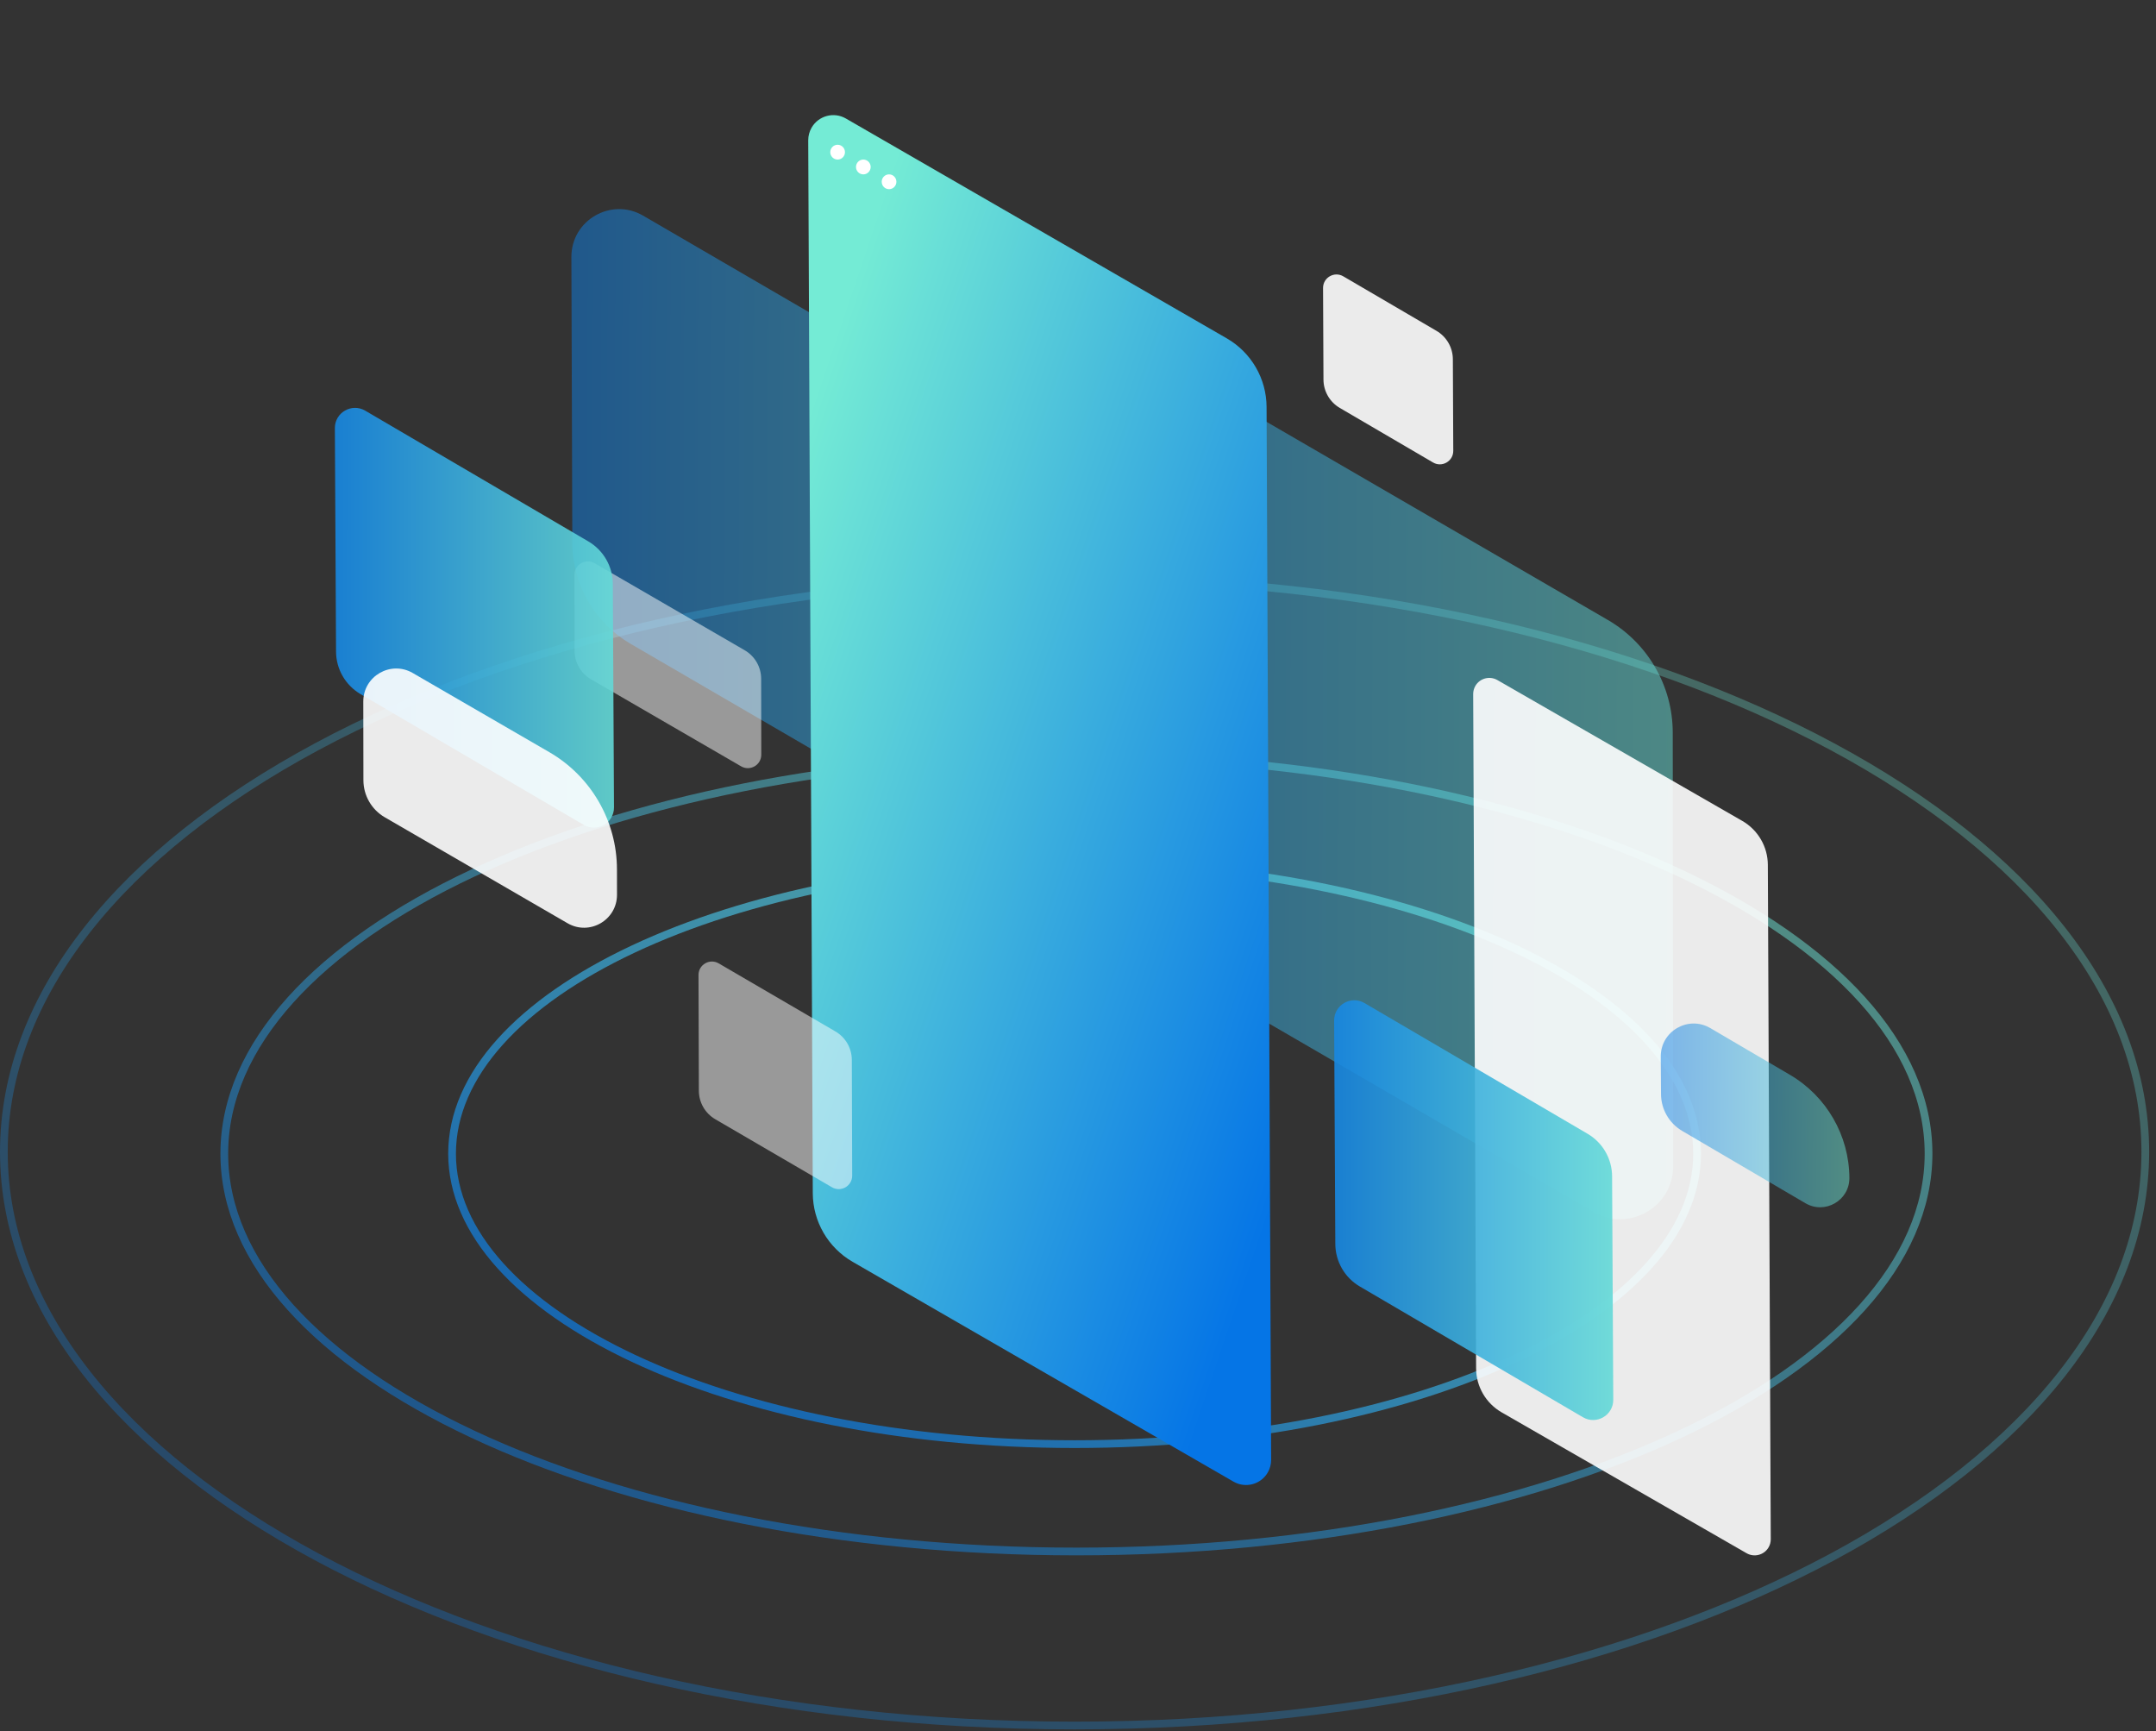 <svg width="279" height="224" viewBox="0 0 279 224" fill="none" xmlns="http://www.w3.org/2000/svg">
<rect x="0" y="0" width="279" height="224" fill="#333333" stroke="none"/>
<path opacity="0.5" d="M249.566 149.276C249.566 163.321 237.415 176.19 217.41 185.578C197.444 194.946 169.827 200.754 139.295 200.754C108.763 200.754 81.146 194.946 61.181 185.578C41.176 176.19 29.025 163.321 29.025 149.276C29.025 135.23 41.176 122.361 61.181 112.974C81.146 103.605 108.763 97.797 139.295 97.797C169.827 97.797 197.444 103.605 217.41 112.974C237.415 122.361 249.566 135.23 249.566 149.276Z" stroke="url(#paint0_linear)"/>
<path opacity="0.7" d="M219.615 149.276C219.615 159.486 210.789 168.882 196.161 175.755C181.573 182.609 161.384 186.862 139.058 186.862C116.731 186.862 96.542 182.609 81.954 175.755C67.326 168.882 58.5 159.486 58.5 149.276C58.5 139.067 67.326 129.671 81.954 122.798C96.542 115.944 116.731 111.69 139.058 111.69C161.384 111.69 181.573 115.944 196.161 122.798C210.789 129.671 219.615 139.067 219.615 149.276Z" stroke="url(#paint1_linear)"/>
<path opacity="0.3" d="M277.615 149.036C277.615 169.401 262.248 187.952 237.149 201.441C212.071 214.919 177.391 223.271 139.058 223.271C100.724 223.271 66.044 214.919 40.966 201.441C15.867 187.952 0.5 169.401 0.5 149.036C0.5 128.671 15.867 110.121 40.966 96.631C66.044 83.153 100.724 74.802 139.058 74.802C177.391 74.802 212.071 83.153 237.149 96.631C262.248 110.121 277.615 128.671 277.615 149.036Z" stroke="url(#paint2_linear)"/>
<path opacity="0.5" d="M155.441 69.93C160.096 72.638 162.966 77.61 162.983 82.995L163.103 119.975C163.119 124.746 157.948 127.731 153.824 125.331L81.604 83.305C76.95 80.597 74.079 75.624 74.062 70.239L73.942 33.26C73.926 28.489 79.097 25.504 83.221 27.903L155.441 69.93Z" fill="url(#paint3_linear)"/>
<path opacity="0.5" d="M208.067 80.221C213.259 83.235 216.457 88.781 216.463 94.784L216.522 150.881C216.528 156.172 210.794 159.477 206.218 156.821L129.428 112.244C124.236 109.231 121.039 103.684 121.032 97.681L120.973 41.585C120.968 36.294 126.701 32.988 131.277 35.645L208.067 80.221Z" fill="url(#paint4_linear)"/>
<path d="M158.752 43.781L109.457 15.332C107.905 14.437 105.921 14.969 105.025 16.52C104.738 17.017 104.588 17.582 104.59 18.156L105.18 154.395C105.195 158.058 107.157 161.437 110.33 163.269L159.626 191.717C161.177 192.613 163.162 192.081 164.058 190.53C164.345 190.033 164.495 189.468 164.492 188.894L163.903 52.655C163.887 48.992 161.926 45.613 158.752 43.781Z" fill="url(#paint5_linear)"/>
<path d="M108.393 20.647C108.919 20.647 109.344 20.218 109.344 19.689C109.344 19.159 108.919 18.73 108.393 18.73C107.868 18.73 107.443 19.159 107.443 19.689C107.443 20.218 107.868 20.647 108.393 20.647Z" fill="white"/>
<path d="M111.721 22.563C112.246 22.563 112.672 22.134 112.672 21.605C112.672 21.076 112.246 20.646 111.721 20.646C111.196 20.646 110.771 21.076 110.771 21.605C110.771 22.134 111.196 22.563 111.721 22.563Z" fill="white"/>
<path d="M115.049 24.479C115.574 24.479 116 24.05 116 23.521C116 22.991 115.574 22.562 115.049 22.562C114.524 22.562 114.098 22.991 114.098 23.521C114.098 24.05 114.524 24.479 115.049 24.479Z" fill="white"/>
<path opacity="0.9" d="M225.458 106.218L193.768 87.995C192.77 87.422 191.495 87.762 190.919 88.756C190.734 89.075 190.638 89.436 190.639 89.804L191.018 177.07C191.028 179.417 192.289 181.581 194.329 182.755L226.019 200.977C227.017 201.551 228.292 201.21 228.868 200.216C229.053 199.898 229.149 199.536 229.148 199.169L228.769 111.902C228.759 109.556 227.498 107.391 225.458 106.218Z" fill="white"/>
<path opacity="0.9" d="M205.446 146.705C207.399 147.849 208.603 149.939 208.615 152.202L208.767 181.118C208.778 183.139 206.585 184.403 204.841 183.381L175.968 166.464C174.015 165.32 172.81 163.231 172.798 160.968L172.646 132.052C172.636 130.031 174.829 128.766 176.573 129.788L205.446 146.705Z" fill="url(#paint6_linear)"/>
<path opacity="0.5" d="M96.369 84.139C97.685 84.902 98.496 86.307 98.499 87.828L98.515 97.651C98.517 98.992 97.065 99.831 95.904 99.158L76.482 87.897C75.166 87.134 74.355 85.729 74.353 84.208L74.336 74.385C74.334 73.043 75.786 72.205 76.947 72.877L96.369 84.139Z" fill="white"/>
<path opacity="0.9" d="M76.134 70.054C78.087 71.198 79.291 73.287 79.303 75.55L79.455 104.466C79.466 106.487 77.273 107.752 75.529 106.73L46.656 89.813C44.703 88.669 43.498 86.58 43.487 84.317L43.335 55.401C43.324 53.38 45.517 52.115 47.261 53.137L76.134 70.054Z" fill="url(#paint7_linear)"/>
<path opacity="0.5" d="M108.11 133.463C109.419 134.226 110.226 135.626 110.231 137.141L110.278 152.121C110.283 153.465 108.825 154.305 107.664 153.628L92.559 144.821C91.25 144.057 90.443 142.658 90.438 141.143L90.391 126.163C90.386 124.819 91.844 123.978 93.005 124.656L108.11 133.463Z" fill="white"/>
<path opacity="0.9" d="M185.893 42.811C187.197 43.574 188.002 44.969 188.009 46.48L188.062 58.335C188.068 59.681 186.608 60.523 185.446 59.843L173.381 52.786C172.077 52.023 171.272 50.628 171.265 49.117L171.212 37.263C171.206 35.917 172.666 35.075 173.828 35.754L185.893 42.811Z" fill="white"/>
<path opacity="0.9" d="M71.088 97.327C76.496 100.462 79.83 106.236 79.839 112.488L79.844 115.77C79.849 119.056 76.291 121.11 73.448 119.463L49.797 105.755C48.086 104.763 47.031 102.936 47.028 100.958L47.013 90.773C47.008 87.487 50.566 85.433 53.409 87.081L71.088 97.327Z" fill="white"/>
<path opacity="0.5" d="M231.63 139.075C236.363 141.852 239.286 146.915 239.323 152.403C239.343 155.335 236.16 157.172 233.631 155.688L217.688 146.335C216 145.344 214.958 143.538 214.945 141.581L214.912 136.733C214.89 133.428 218.476 131.358 221.327 133.03L231.63 139.075Z" fill="url(#paint8_linear)"/>
<defs>
<linearGradient id="paint0_linear" x1="227.749" y1="109.482" x2="164.486" y2="244.301" gradientUnits="userSpaceOnUse">
<stop stop-color="#74EBD5"/>
<stop offset="1" stop-color="#0575E6"/>
</linearGradient>
<linearGradient id="paint1_linear" x1="203.785" y1="120.119" x2="157.392" y2="218.856" gradientUnits="userSpaceOnUse">
<stop stop-color="#74EBD5"/>
<stop offset="1" stop-color="#0575E6"/>
</linearGradient>
<linearGradient id="paint2_linear" x1="250.1" y1="91.822" x2="151.472" y2="275.338" gradientUnits="userSpaceOnUse">
<stop stop-color="#74EBD5"/>
<stop offset="1" stop-color="#0575E6"/>
</linearGradient>
<linearGradient id="paint3_linear" x1="170.513" y1="107.661" x2="65.1" y2="107.298" gradientUnits="userSpaceOnUse">
<stop stop-color="#74EBD5"/>
<stop offset="1" stop-color="#0575E6"/>
</linearGradient>
<linearGradient id="paint4_linear" x1="230.268" y1="132.885" x2="105.459" y2="132.33" gradientUnits="userSpaceOnUse">
<stop stop-color="#74EBD5"/>
<stop offset="1" stop-color="#0575E6"/>
</linearGradient>
<linearGradient id="paint5_linear" x1="110.624" y1="35.675" x2="195.698" y2="64.424" gradientUnits="userSpaceOnUse">
<stop stop-color="#74EBD5"/>
<stop offset="1" stop-color="#0575E6"/>
</linearGradient>
<linearGradient id="paint6_linear" x1="216.508" y1="172.106" x2="164.298" y2="172.101" gradientUnits="userSpaceOnUse">
<stop stop-color="#74EBD5"/>
<stop offset="1" stop-color="#0575E6"/>
</linearGradient>
<linearGradient id="paint7_linear" x1="87.196" y1="95.454" x2="34.987" y2="95.45" gradientUnits="userSpaceOnUse">
<stop stop-color="#74EBD5"/>
<stop offset="1" stop-color="#0575E6"/>
</linearGradient>
<linearGradient id="paint8_linear" x1="240.142" y1="152.266" x2="212.894" y2="152.029" gradientUnits="userSpaceOnUse">
<stop stop-color="#74EBD5"/>
<stop offset="1" stop-color="#0575E6"/>
</linearGradient>
</defs>
</svg>
